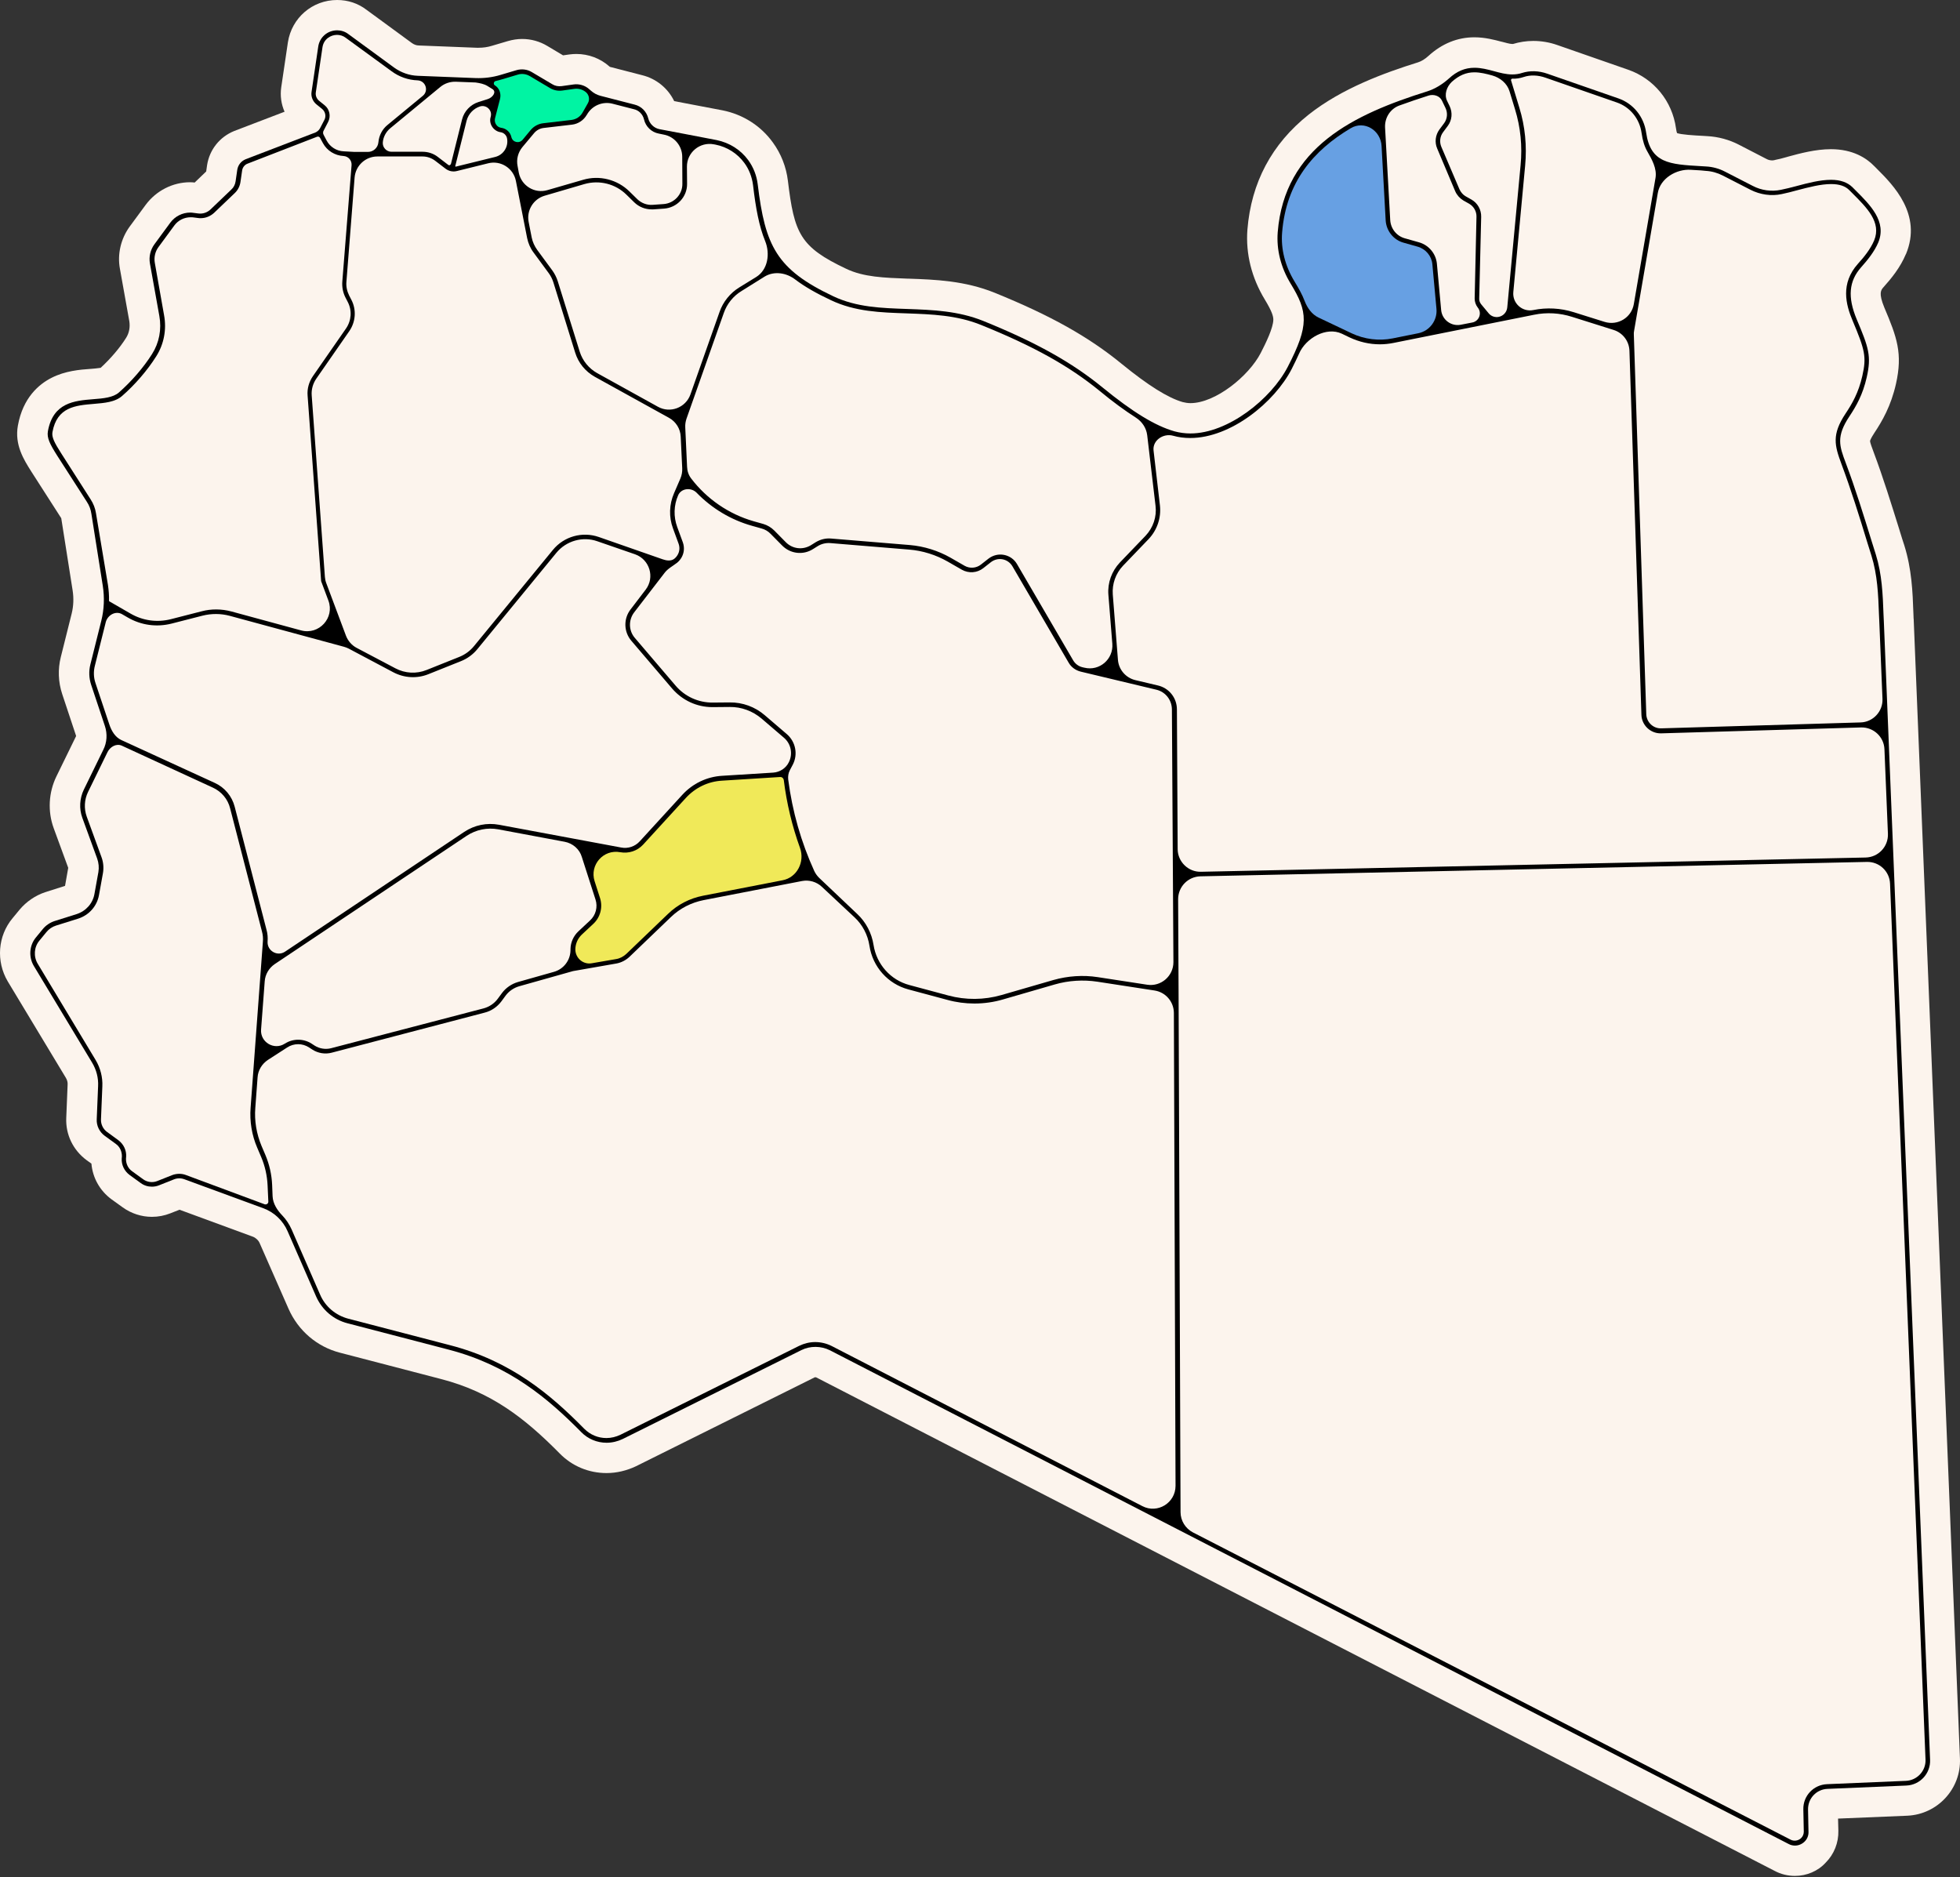 <svg width="900" height="862" viewBox="0 0 900 862" fill="none" xmlns="http://www.w3.org/2000/svg">
<rect x="0" y="0" width="900" height="862" fill="#333333" stroke="none"/>
<path d="M824.234 861.336C820.962 861.336 817.76 860.57 814.906 859.039L374.805 632.445C374.735 632.445 374.596 632.375 374.387 632.375C374.248 632.375 374.178 632.375 374.178 632.375L292.034 673.239C287.787 675.258 283.123 676.371 278.528 676.371C270.314 676.371 262.656 673.169 256.948 667.321C241.076 651.241 225.691 639.197 202.579 633.211L156.077 621.098C145.565 618.383 136.933 611.004 132.478 600.91L119.251 570.836C118.694 569.514 117.441 568.33 116.119 567.843L82.425 555.452L78.179 557.122C75.534 558.166 72.679 558.723 69.755 558.723C64.952 558.723 60.288 557.192 56.39 554.407L51.169 550.648C45.808 546.68 42.536 540.763 41.98 534.289L39.752 532.688C33.556 528.093 30.075 520.923 30.424 513.265L31.05 497.95C31.12 496.976 30.841 495.931 30.284 494.957L3.552 450.613C-1.877 441.423 -1.042 429.728 5.78 421.583L9.052 417.615C12.115 413.996 16.153 411.211 20.677 409.679L29.867 406.756L31.328 398.472L24.645 380.233C21.861 372.575 22.279 363.943 25.899 356.494L34.948 337.977C34.948 337.977 34.948 337.907 34.879 337.698L28.544 318.624C26.734 313.125 26.525 307.277 27.917 301.708L32.93 281.659C33.765 278.248 33.904 274.698 33.347 271.078L28.126 237.941L14.412 216.57C10.931 211.07 6.615 204.248 8.217 195.407C10.514 182.598 17.893 176.402 23.671 173.479C29.936 170.276 36.689 169.719 41.631 169.371H41.701C42.745 169.302 45.042 169.093 46.226 168.884C50.751 164.707 54.997 159.765 57.921 155.1C59.313 152.873 59.801 150.227 59.383 147.512L55.067 123.426C53.814 116.743 55.485 109.642 59.522 104.073L66.901 94.049C71.705 87.575 79.293 83.676 87.298 83.676C88.064 83.676 88.76 83.746 89.387 83.816L94.677 78.734L95.095 75.81C96.209 68.709 100.873 62.862 107.556 60.147L130.668 51.306C129.136 47.825 128.579 43.926 129.136 40.098L132.199 19.422C133.94 8.214 143.407 0 154.824 0C159.767 0 164.431 1.532 168.329 4.525L189.144 19.77C190.118 20.467 191.232 20.884 192.346 20.884L218.939 21.928C219.148 21.928 219.426 21.928 219.704 21.928C221.862 21.928 223.881 21.65 225.9 21.023L233.21 18.865C235.368 18.239 237.595 17.891 239.753 17.891C243.861 17.891 247.829 19.005 251.309 21.093L258.549 25.409L261.543 24.991C262.587 24.852 263.631 24.783 264.675 24.783C270.244 24.783 275.605 26.802 279.712 30.421L280.06 30.7L294.888 34.529C301.362 36.13 306.722 40.515 309.576 46.433L317.234 47.895L331.853 50.679C341.181 52.559 349.396 57.78 354.895 65.437C358.654 70.589 361.021 76.645 361.787 82.98C364.711 107.206 367.356 113.401 388.588 123.426C396.594 127.255 405.992 127.533 416.852 127.951H417.339C429.313 128.369 442.957 128.856 456.741 134.425C482.289 144.797 499.762 154.543 515.147 167.144C527.19 176.959 536.31 182.668 543.062 184.617C544.176 184.895 545.429 185.104 546.613 185.104C558.099 185.104 573.414 172.713 578.914 162.062C581.35 157.328 584.622 150.575 584.692 146.816C584.692 145.146 584.065 142.988 580.793 137.558C574.737 127.603 571.952 116.534 572.788 105.465C574.528 83.816 583.995 66.064 600.912 52.628C616.227 40.516 635.788 33.415 651.173 28.611C652.705 28.124 654.306 27.149 655.907 25.688C662.103 20.049 669.203 17.125 677 17.125C681.943 17.125 686.259 18.308 689.461 19.144H689.531C691.132 19.562 693.29 20.188 694.334 20.188C694.404 20.188 694.473 20.188 694.543 20.188H694.752C697.745 19.283 700.878 18.796 704.08 18.796C707.769 18.796 711.529 19.422 715.079 20.675L747.658 32.023C759.423 36.13 767.847 46.363 769.587 58.894C769.726 60.007 769.935 60.773 770.074 61.121C772.163 61.817 777.662 62.166 781.839 62.374L784.067 62.514C789.009 62.792 793.952 64.115 798.407 66.412L811.216 73.025C811.982 73.443 812.887 73.652 813.792 73.652C814.14 73.652 814.488 73.582 814.836 73.513L815.045 73.443C816.576 73.165 818.456 72.677 820.405 72.12L821.101 71.911C826.462 70.45 833.701 68.5 840.733 68.5C850.827 68.5 857.022 72.608 860.433 76.088L861.965 77.62C869.274 84.929 882.779 98.434 875.192 116.673L875.122 116.743C872.546 122.869 868.509 127.812 864.889 131.849C863.705 133.172 862.522 134.564 865.237 141.178C871.084 154.961 873.73 162.271 870.597 176.263C868.3 186.427 864.262 193.388 860.642 198.818C858.902 201.463 858.693 202.438 858.693 202.508C858.693 203.204 859.668 205.78 860.364 207.659C864.749 219.354 868.439 231.328 872.059 242.884L872.546 244.485C872.825 245.46 873.173 246.434 873.451 247.409C873.799 248.383 874.078 249.428 874.426 250.402C877.837 261.332 878.255 271.635 878.603 281.589C878.603 282.146 878.672 282.703 878.672 283.33C878.672 283.678 878.672 284.026 878.742 284.304V284.513L899.974 807.385C900.601 821.238 889.741 833.073 875.818 833.699L844.004 835.022L844.144 840.591C844.283 846.091 842.194 851.381 838.296 855.28C834.746 859.178 829.525 861.336 824.234 861.336Z" fill="#FCF4ED"/>
<path d="M865.029 285.349C864.959 284.374 864.959 283.33 864.889 282.355C864.541 272.818 864.193 263.768 861.339 254.579C860.713 252.56 860.086 250.611 859.459 248.592C855.77 236.688 852.011 224.436 847.555 212.602C844.632 204.805 843.03 200.489 849.226 191.161C852.289 186.566 855.352 181.275 857.162 173.27C859.39 163.454 858.067 159.625 852.568 146.607C848.321 136.444 848.948 129.065 854.656 122.66C857.51 119.458 860.643 115.629 862.453 111.383C866.49 101.706 858.763 94.118 852.011 87.366C851.593 86.948 851.106 86.461 850.688 86.043C848.391 83.746 845.119 82.562 840.803 82.562C835.791 82.562 830.152 84.024 824.722 85.486C822.285 86.113 819.919 86.739 817.76 87.157C813.444 88.062 808.78 87.435 804.812 85.347L792.073 78.803C789.428 77.411 786.365 76.576 783.371 76.436L781.143 76.297C766.594 75.462 757.892 74.975 755.874 60.843C754.829 53.533 749.956 47.547 743.134 45.18L710.485 33.833C706.517 32.44 702.479 32.371 698.929 33.484C697.467 33.972 696.005 34.181 694.404 34.181C691.55 34.181 688.696 33.415 685.911 32.649C683.057 31.883 680.133 31.118 677.07 31.118C672.754 31.118 668.995 32.649 665.305 36.06C662.173 38.845 658.901 40.794 655.49 41.908C621.657 52.489 589.844 67.595 586.711 106.579C586.084 114.585 588.103 122.799 592.698 130.318C600.495 143.127 601.26 149.253 591.306 168.466C583.648 183.225 563.878 199.027 546.613 199.027C544.107 199.027 541.601 198.679 539.304 198.052C530.463 195.546 520.021 189.142 506.307 177.934C492.175 166.378 475.746 157.189 451.52 147.373C439.964 142.709 428.13 142.291 416.713 141.874C404.67 141.456 393.323 141.108 382.602 136.026C356.567 123.704 351.345 112.914 347.934 84.651C347.447 80.613 345.985 76.854 343.618 73.582C340.138 68.779 334.917 65.507 329.069 64.323L314.589 61.539L302.824 59.311C300.318 58.824 298.299 56.875 297.673 54.369C296.907 51.236 294.54 48.8 291.408 48.034L275.744 43.996C274.143 43.578 272.681 42.813 271.428 41.699L270.454 40.864C268.574 39.193 265.929 38.427 263.423 38.775L257.923 39.541C256.392 39.75 254.86 39.471 253.538 38.636L244.14 33.067C242.051 31.814 239.476 31.535 237.109 32.231L229.869 34.389C226.179 35.503 222.281 35.99 218.382 35.851L191.859 34.807C187.961 34.668 184.202 33.345 181 31.048L159.976 15.663C158.445 14.48 156.635 13.923 154.825 13.923C150.439 13.923 146.749 17.055 146.123 21.441L143.06 42.186C142.712 44.344 143.617 46.572 145.357 47.964L147.863 49.983C149.395 51.236 149.882 53.394 148.907 55.134L146.958 58.894C146.471 59.799 145.705 60.425 144.8 60.843L112.847 73.095C110.759 73.93 109.297 75.74 108.949 77.968L108.183 83.259C107.974 84.721 107.278 86.113 106.164 87.087L96.627 96.207C95.165 97.599 93.077 98.295 91.058 98.017L88.9 97.738C88.413 97.669 87.856 97.599 87.368 97.599C83.749 97.599 80.338 99.339 78.18 102.263L70.87 112.218C69.06 114.724 68.294 117.926 68.851 120.989L73.167 145.076C74.281 151.202 73.098 157.398 69.826 162.549C65.927 168.745 60.358 175.149 54.58 180.231C51.935 182.528 47.48 182.946 42.816 183.294C34.183 183.99 24.368 184.826 22.001 197.983C21.444 201.046 22.906 203.9 26.247 209.191L39.892 230.423C41.005 232.094 41.702 233.973 41.98 235.992L47.201 268.989C48.036 274.349 47.828 279.779 46.505 285.07L41.493 305.119C40.727 308.182 40.866 311.384 41.841 314.378L48.176 333.382C49.359 337.002 49.15 340.901 47.41 344.312L38.499 362.551C36.55 366.588 36.272 371.322 37.803 375.499L44.625 394.225C45.322 396.174 45.53 398.332 45.182 400.421L43.372 410.445C42.607 414.831 39.474 418.312 35.227 419.704L25.064 422.906C22.975 423.602 21.096 424.855 19.704 426.526L16.501 430.424C13.438 434.114 13.09 439.405 15.527 443.512L42.258 487.856C44.277 491.198 45.252 494.957 45.043 498.786L44.417 513.961C44.277 516.885 45.67 519.739 48.036 521.48L53.188 525.239C55.068 526.562 56.042 528.789 55.972 531.087L55.903 531.852C55.694 534.846 57.086 537.7 59.523 539.51L64.605 543.199C66.136 544.313 67.877 544.87 69.756 544.87C70.87 544.87 71.984 544.661 73.028 544.244L79.85 541.529C81.382 540.902 83.122 540.902 84.654 541.459L120.853 554.755C125.865 556.565 129.972 560.464 132.061 565.337L145.148 595.271C147.863 601.397 153.084 605.922 159.558 607.593L206.061 619.705C233.837 626.945 251.728 642.191 266.903 657.575C269.967 660.708 274.143 662.448 278.529 662.448C281.105 662.448 283.681 661.822 285.978 660.708L367.983 619.914C372.021 617.895 377.033 617.965 381.071 619.984L821.38 846.717C822.285 847.205 823.26 847.413 824.235 847.413C825.905 847.413 827.507 846.717 828.69 845.534C829.873 844.35 830.5 842.749 830.43 841.078L830.221 830.845C830.152 825.763 834.05 821.586 839.132 821.378L875.401 819.846C881.666 819.568 886.539 814.277 886.261 808.012L865.029 285.349Z" fill="black"/>
<path d="M588.73 106.718C590.609 83.537 603.14 69.057 620.195 58.893C626.461 55.134 634.049 59.798 634.397 67.108L636.276 101.149C636.555 106.022 639.896 110.199 644.56 111.452L650.965 113.262C654.654 114.306 657.369 117.508 657.717 121.337L659.597 141.804C660.084 147.094 656.464 151.967 651.243 153.012L639.478 155.378C633.213 156.631 626.53 155.796 620.752 153.081L605.507 145.841C602.374 144.379 600.286 141.386 599.033 138.114C597.988 135.33 596.387 132.475 594.438 129.273C590.052 122.033 588.103 114.306 588.73 106.718Z" fill="#67A0E3"/>
<path d="M264.188 435.784C264.258 433.278 265.302 430.911 267.112 429.171L272.473 424.159C275.675 421.165 276.858 416.571 275.536 412.394L273.029 404.597C270.663 397.149 277.067 389.839 284.794 391.301C288.693 391.997 292.591 390.744 295.306 387.82L314.868 366.449C319.253 361.645 325.17 358.791 331.645 358.443L358.168 356.772C359.073 356.703 359.769 357.329 359.908 358.234C361.231 368.885 363.737 379.327 367.357 389.352C369.654 395.756 365.964 402.927 359.351 404.18L322.804 411.28C316.747 412.464 311.178 415.318 306.723 419.634L287.648 437.942C286.326 439.196 284.655 440.101 282.845 440.379L271.916 442.259C267.808 443.094 264.119 439.892 264.188 435.784Z" fill="#F0E959"/>
<path d="M230.566 36.408L237.806 34.25C239.616 33.693 241.565 33.971 243.166 34.876L252.564 40.445C254.304 41.49 256.323 41.838 258.272 41.559L263.772 40.794C265.721 40.515 267.67 41.142 269.132 42.395C270.524 43.648 270.873 45.736 269.968 47.337L267.531 51.653C266.487 53.533 264.607 54.786 262.449 55.064L249.362 56.596C247.134 56.874 245.115 57.988 243.653 59.729L239.964 64.184C238.363 66.063 235.369 65.367 234.812 62.931C234.325 60.703 232.445 58.963 230.148 58.684C229.174 58.545 228.269 57.988 227.781 57.153C227.224 56.318 227.085 55.343 227.294 54.368L229.591 45.458C230.218 43.021 229.313 40.445 227.224 39.192C226.389 38.636 226.737 37.313 227.712 37.174C228.686 36.965 229.591 36.686 230.566 36.408Z" fill="#00F4A3"/>
<path d="M750.234 153.847L755.943 327.953C756.082 331.642 759.145 334.566 762.835 334.427L854.308 331.712C860.086 331.572 864.68 326.63 864.402 320.852L862.94 285.279C862.87 284.304 862.87 283.26 862.801 282.286C862.453 272.888 862.105 264.047 859.32 255.066C858.693 253.048 858.067 251.098 857.44 249.08C853.82 237.176 849.992 224.924 845.606 213.159C842.404 204.527 841.011 199.584 847.486 189.838C850.409 185.452 853.403 180.37 855.143 172.643C857.162 163.802 856.327 160.67 850.688 147.234C847.555 139.855 845.049 130.179 853.124 121.129C855.909 118.066 858.902 114.376 860.573 110.408C864.054 102.055 857.162 95.302 850.549 88.689C850.131 88.271 849.644 87.784 849.226 87.366C847.346 85.417 844.562 84.512 840.803 84.512C836.069 84.512 830.5 85.974 825.209 87.366C822.772 88.062 820.406 88.619 818.178 89.106C813.375 90.15 808.223 89.385 803.837 87.157L791.098 80.613C788.662 79.36 785.947 78.594 783.232 78.455L781.074 78.246C779.472 78.177 777.941 78.038 776.479 77.968C769.726 77.481 762.347 81.936 761.234 88.619L750.374 151.759C750.235 152.455 750.165 153.151 750.234 153.847ZM697.676 49.496C700.321 58.128 701.157 67.039 700.321 76.019L694.891 134.077C694.404 139.228 698.999 143.405 704.08 142.361C710.206 141.108 716.611 141.456 722.598 143.336L736.799 147.791C742.855 149.671 749.19 145.842 750.234 139.577L760.189 81.658C760.885 77.411 758.588 73.304 756.43 69.545C755.177 67.387 754.272 64.602 753.785 61.052C752.88 54.508 748.494 49.148 742.438 47.059L709.789 35.712C706.308 34.459 702.688 34.32 699.625 35.364C697.954 35.921 696.214 36.2 694.404 36.13C694.056 36.13 693.777 36.478 693.847 36.896L697.676 49.496ZM665.653 48.73C667.046 51.724 666.767 55.135 664.818 57.78L662.59 60.773C661.198 62.653 660.92 65.229 661.825 67.387L670.178 86.948C670.805 88.271 671.779 89.454 673.032 90.15L675.747 91.682C678.532 93.283 680.203 96.346 680.133 99.548L679.228 137.001C679.158 137.975 679.507 138.95 680.133 139.716L683.544 143.823C684.658 145.215 686.468 145.842 688.208 145.494C690.297 145.076 691.898 143.336 692.107 141.178L698.233 75.81C699.068 67.108 698.233 58.476 695.657 50.122L693.151 41.908C692.037 38.288 688.904 35.712 685.285 34.668C682.5 33.902 679.785 33.206 677 33.206C673.241 33.206 669.969 34.598 666.628 37.592C664.261 39.889 663.078 43.37 664.47 46.294L665.653 48.73ZM638.365 101.01C638.573 104.978 641.288 108.389 645.117 109.434L651.522 111.244C656.047 112.497 659.388 116.465 659.806 121.129L661.755 142.361C662.173 146.816 666.349 149.949 670.735 149.114L676.095 148.069C679.228 147.443 680.62 143.684 678.532 141.178C677.627 139.994 677.14 138.532 677.14 137.07L677.975 99.548C678.045 97.112 676.792 94.815 674.634 93.562L671.919 92.03C670.317 91.055 668.995 89.594 668.229 87.853L659.945 68.222C658.692 65.368 659.11 62.026 660.92 59.52L663.147 56.527C664.609 54.508 664.818 51.863 663.774 49.635L662.103 46.154C661.059 43.996 658.344 43.161 656.047 43.857C651.452 45.319 646.927 46.85 642.541 48.452C638.365 49.983 635.789 54.09 635.998 58.546L638.365 101.01ZM551.416 400.282L856.675 393.738C862.522 393.599 867.117 388.726 866.908 382.878L865.307 344.033C865.098 338.325 860.295 333.87 854.586 334.009L762.765 336.724H762.487C757.822 336.724 753.854 332.965 753.715 328.231L748.216 161.087C748.076 156.632 745.153 152.803 740.906 151.481L721.902 145.494C716.263 143.684 710.206 143.336 704.428 144.519L639.826 157.467C637.738 157.885 635.65 158.094 633.561 158.094C628.827 158.094 624.094 156.98 619.778 154.961L616.158 153.221C609.057 149.879 599.659 155.17 596.526 162.34C595.552 164.498 594.438 166.865 593.115 169.441C585.249 184.687 565.2 201.115 546.543 201.115C543.759 201.115 541.114 200.767 538.677 200.071C534.152 198.818 529.14 202.229 529.697 206.893L532.621 232.094C533.247 237.733 531.368 243.371 527.4 247.548L515.635 259.8C512.293 263.351 510.623 268.084 510.971 272.957L513.338 302.961C513.686 307.486 516.957 311.245 521.343 312.289L531.646 314.726C536.797 315.909 540.417 320.434 540.417 325.725L540.765 389.979C540.835 395.687 545.638 400.421 551.416 400.282ZM373.9 399.934C374.457 401.117 375.223 402.161 376.128 403.066L393.601 419.634C397.639 423.394 400.284 428.475 401.119 433.905C402.512 442.746 408.916 449.986 417.548 452.283L435.439 457.087C443.445 459.245 451.868 459.175 459.874 456.878L483.682 449.986C490.295 448.107 497.326 447.619 504.079 448.663L526.773 452.144C533.108 453.119 538.816 448.176 538.816 441.772L538.12 325.655C538.051 321.339 535.127 317.65 530.95 316.675L496.282 308.391C493.985 307.834 491.896 306.372 490.713 304.284L464.886 260.009C463.911 258.338 462.241 257.155 460.361 256.807C458.482 256.459 456.532 256.946 455.001 258.129L451.45 260.914C448.666 263.072 444.837 263.351 441.705 261.61L435.161 257.851C429.8 254.788 423.674 252.839 417.479 252.352L381.21 249.358C379.191 249.219 377.172 249.706 375.501 250.75L373.274 252.143C368.749 254.997 362.901 254.301 359.142 250.472L353.851 245.112C352.738 243.928 351.276 243.093 349.744 242.675L345.289 241.422C335.612 238.707 326.841 233.416 319.88 226.246C317.374 223.67 312.779 224.158 311.387 227.43C309.368 232.024 309.229 237.245 310.969 241.979L313.545 249.01C314.38 251.377 314.171 253.883 312.918 256.041C312.361 256.946 311.735 257.712 310.969 258.338C309.02 259.87 306.653 261.053 305.191 263.002L291.199 281.172C288.553 284.652 288.623 289.525 291.477 292.867L310.203 314.795C314.45 319.808 320.715 322.662 327.328 322.592L335.056 322.523C340.973 322.453 346.681 324.541 351.136 328.37L361.37 337.142C365.338 340.622 366.452 346.331 364.085 350.995L362.692 353.64C361.996 354.963 361.787 356.425 361.927 357.887C363.806 372.506 367.844 386.637 373.9 399.934ZM259.246 386.498L228.755 380.79C223.743 379.885 218.591 380.929 214.275 383.783L126.143 442.677C123.498 444.487 121.758 447.41 121.549 450.613L119.878 472.75C119.46 478.528 125.865 482.357 130.738 479.224C134.497 476.788 139.37 476.788 143.129 479.224L144.522 480.129C146.749 481.521 149.464 481.939 151.97 481.313L222.072 463.004C224.647 462.308 226.945 460.776 228.546 458.618L230.495 455.973C232.305 453.536 234.95 451.727 237.874 450.891L254.373 446.227C258.828 444.974 261.891 440.936 261.961 436.342V435.715C262.03 432.652 263.353 429.728 265.581 427.64L270.941 422.628C273.586 420.191 274.561 416.432 273.447 413.021L267.182 393.529C266.138 389.909 263.005 387.194 259.246 386.498ZM224.16 74.975L209.82 78.525C207.94 79.012 206.06 78.594 204.529 77.411L199.795 73.791C198.124 72.538 196.106 71.842 194.087 71.842H173.272C167.842 71.842 163.317 76.019 162.83 81.449L159.071 129.343C158.862 131.501 159.349 133.729 160.324 135.678L161.368 137.697C163.735 142.292 163.317 147.791 160.394 152.037L145.218 173.896C143.686 176.124 142.92 178.839 143.129 181.554L149.186 264.882C149.255 265.857 149.464 266.831 149.812 267.736L158.862 291.892C159.767 294.259 161.507 296.278 163.735 297.461L181.556 306.859C186.012 309.226 191.233 309.505 195.897 307.625L210.864 301.638C213.509 300.594 215.876 298.854 217.686 296.626L253.885 252.491C258.967 246.295 267.391 243.928 274.979 246.574L304.286 256.807C306.026 257.433 308.115 257.712 309.577 256.598C310.203 256.111 310.691 255.554 311.108 254.858C312.083 253.257 312.222 251.377 311.596 249.637L309.02 242.606C307.071 237.315 307.28 231.606 309.507 226.455L312.431 219.702C313.057 218.241 313.336 216.639 313.266 215.038L312.57 200.489C312.431 196.869 310.343 193.597 307.21 191.857L273.099 172.991C268.783 170.555 265.581 166.656 264.119 161.923L254.094 129.622C253.607 128.09 252.911 126.698 251.936 125.375L244.975 115.908C243.513 113.959 242.538 111.661 242.051 109.294L236.9 83.12C235.786 77.272 229.938 73.513 224.16 74.975ZM226.04 58.267C225.135 56.944 224.856 55.274 225.274 53.812L225.344 53.533C226.109 50.61 223.325 47.964 220.401 48.869C217.408 49.844 215.11 52.28 214.275 55.343L209.054 76.228C208.984 76.367 209.124 76.506 209.263 76.506H209.332L227.432 72.051C231.261 71.076 233.628 67.247 232.792 63.349C232.444 61.957 231.261 60.913 229.869 60.704C228.337 60.495 226.945 59.59 226.04 58.267ZM340.555 133.59C336.726 135.887 333.803 139.507 332.341 143.753L315.216 192.274C314.798 193.528 314.589 194.85 314.659 196.242L315.494 214.342C315.564 216.291 316.19 218.171 317.374 219.702C324.544 229.1 334.638 236.062 346.055 239.334L350.51 240.587C352.389 241.144 354.13 242.188 355.522 243.58L360.813 248.94C363.876 252.073 368.61 252.63 372.369 250.333L374.596 248.94C376.685 247.687 379.121 247.061 381.558 247.27L417.827 250.263C424.301 250.82 430.775 252.839 436.414 256.041L442.958 259.8C445.324 261.123 448.248 260.914 450.406 259.243L453.957 256.459C455.975 254.927 458.551 254.301 461.057 254.788C463.563 255.275 465.721 256.807 466.974 258.965L492.801 303.239C493.706 304.771 495.238 305.954 497.048 306.372L497.953 306.581C504.845 308.252 511.319 302.683 510.762 295.582L508.952 273.027C508.534 267.597 510.483 262.237 514.242 258.269L526.007 246.017C529.488 242.327 531.228 237.315 530.602 232.233L526.773 199.793C526.355 196.451 524.406 193.597 521.622 191.787C516.609 188.585 511.04 184.547 504.914 179.465C490.922 168.049 474.702 158.999 450.615 149.253C439.338 144.658 427.712 144.31 416.504 143.893C404.252 143.475 392.696 143.127 381.558 137.836C374.875 134.704 369.515 131.641 365.198 128.369C361.161 125.236 355.522 124.331 351.136 126.976L340.555 133.59ZM304.913 95.789L299.97 96.137H299.204C296.28 96.137 293.426 95.023 291.268 92.935L287.648 89.385C282.566 84.373 275.187 82.562 268.365 84.512L250.057 89.872C244.905 91.403 241.703 96.625 242.747 101.915L244.139 109.016C244.557 111.104 245.462 113.054 246.715 114.794L253.677 124.261C254.721 125.723 255.556 127.394 256.113 129.134L266.207 161.505C267.53 165.682 270.384 169.163 274.213 171.321L302.128 186.775C307.767 189.908 314.867 187.193 317.025 181.136L330.391 143.266C331.993 138.602 335.264 134.564 339.441 131.989L347.238 127.185C352.598 123.844 353.712 116.534 351.345 110.687C348.561 103.864 347.029 95.65 345.776 84.929C345.289 81.24 343.966 77.759 341.808 74.835C338.606 70.45 333.872 67.456 328.581 66.412L327.816 66.273C321.342 65.02 315.355 70.032 315.424 76.576L315.494 84.442C315.564 90.359 310.899 95.372 304.913 95.789ZM238.222 79.291C239.406 85.278 245.462 89.037 251.379 87.296L267.739 82.562C275.257 80.335 283.471 82.423 289.041 87.923L292.661 91.473C294.54 93.283 297.116 94.258 299.761 94.049L304.704 93.701C309.577 93.353 313.406 89.246 313.336 84.373L313.266 71.981C313.266 67.039 309.716 62.722 304.843 61.818L302.476 61.33C299.135 60.704 296.489 58.128 295.724 54.856C295.167 52.489 293.357 50.61 290.99 50.122L281.244 47.616C276.649 46.433 271.776 48.521 269.479 52.698L269.409 52.768C268.017 55.204 265.511 56.875 262.726 57.223L249.639 58.755C247.899 58.963 246.367 59.799 245.253 61.121L239.893 67.526C237.874 69.962 237.039 73.165 237.665 76.228L238.222 79.291ZM175.778 65.368C175.569 67.665 177.449 69.684 179.746 69.684H194.087C196.593 69.684 199.099 70.519 201.048 72.051L205.782 75.671C206.269 76.158 206.965 75.74 207.105 75.114L212.187 54.786C213.161 51.027 216.015 48.034 219.705 46.85L223.882 45.528C226.179 44.832 228.128 42.256 226.179 40.933L223.812 39.471C222.211 38.497 220.262 38.149 218.382 37.87L209.263 37.522C206.687 37.453 204.181 38.288 202.232 39.889L179.12 58.963C177.24 60.565 175.987 62.862 175.778 65.368ZM146.54 46.294L149.046 48.312C151.344 50.122 152.04 53.394 150.648 56.039L148.698 59.799C148.281 60.425 148.211 61.261 148.629 61.957L150.021 64.602C151.553 67.456 154.546 69.336 157.748 69.475L162.76 69.754H168.956C171.462 69.754 173.551 67.804 173.76 65.298C174.038 62.235 175.5 59.381 177.867 57.432L194.156 43.996C197.011 41.629 195.41 37.105 191.79 36.896C187.474 36.756 183.297 35.294 179.816 32.719L158.723 17.334C157.539 16.429 156.147 16.011 154.755 16.011C151.831 16.011 148.629 17.961 148.072 21.72L145.009 42.465C144.8 43.927 145.427 45.389 146.54 46.294ZM41.632 229.309C42.885 231.258 43.72 233.347 44.068 235.644L49.568 268.572C49.916 270.938 50.125 273.375 50.055 275.812C50.055 275.951 50.125 276.09 50.264 276.16C50.334 276.16 50.334 276.229 50.403 276.229L59.94 281.729C65.579 285.001 72.123 285.906 78.458 284.304L92.589 280.684C97.045 279.501 101.778 279.571 106.234 280.754L138.256 289.456C146.471 291.684 153.78 283.678 150.787 275.742L147.585 267.179C147.515 266.97 147.445 266.831 147.445 266.622L141.25 181.693C140.971 178.491 141.876 175.358 143.686 172.713L158.862 150.854C161.368 147.234 161.716 142.57 159.697 138.672L158.653 136.653C157.47 134.355 156.983 131.78 157.191 129.204L161.438 75.81C161.577 73.652 159.976 71.772 157.748 71.633C153.78 71.424 150.16 69.197 148.281 65.716L146.958 63.279C146.68 62.792 146.123 62.583 145.566 62.792L113.752 75.114C112.36 75.601 111.385 76.854 111.176 78.316L110.411 83.607C110.132 85.486 109.227 87.296 107.835 88.619L98.298 97.738C96.627 99.27 94.469 100.175 92.172 100.175C91.754 100.175 91.406 100.175 90.988 100.105L88.83 99.827C88.412 99.757 87.995 99.757 87.577 99.757C84.584 99.757 81.799 101.15 80.059 103.516L72.749 113.471C71.218 115.56 70.661 118.135 71.079 120.641L75.325 144.658C76.578 151.341 75.255 158.094 71.705 163.663C67.668 170.068 61.959 176.681 56.042 181.832C52.84 184.617 48.106 185.035 43.024 185.452C34.74 186.148 26.177 186.845 24.089 198.401C23.671 200.698 24.994 203.274 28.057 208.077L41.632 229.309ZM293.774 386.289L313.336 364.918C318.07 359.766 324.544 356.634 331.575 356.216L355.035 354.754C358.098 354.545 360.882 352.735 362.205 350.02C364.154 346.191 363.249 341.527 359.977 338.743L349.744 329.971C345.637 326.491 340.485 324.541 335.056 324.611L327.328 324.681H327.12C319.949 324.681 313.266 321.548 308.602 316.118L289.876 294.19C286.395 290.082 286.256 284.096 289.528 279.849L296.489 270.73C300.805 265.091 298.299 256.876 291.616 254.51L274.282 248.523C267.599 246.156 260.011 248.314 255.487 253.813L219.287 297.949C217.268 300.455 214.623 302.404 211.63 303.588L196.663 309.574C191.442 311.663 185.594 311.315 180.582 308.669L160.115 297.81C159.419 297.461 158.723 297.183 157.957 296.974L105.538 282.773C101.43 281.659 97.045 281.659 92.938 282.703L78.806 286.323C71.914 288.064 64.813 287.089 58.687 283.539L56.042 282.007C53.118 280.336 49.498 282.355 48.593 285.557L43.581 305.606C42.885 308.252 42.955 311.036 43.859 313.682L50.194 332.617C51.169 335.54 52.84 338.464 55.694 339.787L98.646 359.488C103.171 361.576 106.512 365.544 107.765 370.417L122.384 426.944C122.872 428.684 123.011 430.494 122.872 432.304C122.593 436.551 127.327 439.335 130.877 436.968L213.161 381.973C217.895 378.84 223.534 377.657 229.172 378.701L285.212 389.143C288.414 389.77 291.616 388.656 293.774 386.289ZM119.948 531.296L118.138 527.049C115.632 521.271 114.587 514.867 115.075 508.601L120.714 432.374C120.853 430.842 120.714 429.241 120.296 427.71L105.677 371.183C104.633 366.936 101.709 363.456 97.741 361.646L55.903 342.363C53.397 341.249 50.542 342.92 49.359 345.356L40.448 363.595C38.708 367.145 38.499 371.253 39.822 374.942L46.644 393.668C47.479 395.966 47.688 398.472 47.271 400.908L45.461 410.933C44.556 416.084 40.866 420.191 35.923 421.792L25.69 424.995C23.95 425.552 22.418 426.596 21.305 427.988L18.102 431.886C15.596 434.88 15.318 439.196 17.337 442.537L43.929 486.742C46.087 490.362 47.201 494.609 46.992 498.855L46.366 514.031C46.296 516.259 47.34 518.417 49.15 519.74L54.302 523.499C56.738 525.309 58.13 528.163 57.922 531.156L57.852 531.922C57.782 534.219 58.757 536.447 60.636 537.77L65.718 541.459C67.598 542.851 70.104 543.13 72.192 542.295L79.015 539.58C81.033 538.814 83.331 538.744 85.35 539.51L121.479 552.946C122.315 553.224 123.22 552.667 123.22 551.762L122.872 544.244C122.663 539.788 121.688 535.403 119.948 531.296ZM530.115 454.79L503.87 450.752C497.396 449.777 490.643 450.195 484.378 452.005L460.57 458.897C456.323 460.15 451.868 460.776 447.413 460.776C443.236 460.776 439.059 460.219 435.022 459.106L417.131 454.302C407.733 451.796 400.702 443.93 399.24 434.253C398.474 429.241 396.038 424.577 392.348 421.166L377.381 407.173C374.944 404.876 371.533 403.902 368.262 404.528L323.082 413.3C317.443 414.413 312.222 417.059 308.045 421.096L288.971 439.405C287.3 440.936 285.281 441.981 283.054 442.398L263.144 445.879L238.431 452.84C235.995 453.536 233.697 455.068 232.166 457.156L230.217 459.802C228.337 462.308 225.622 464.187 222.559 464.953L152.388 483.331C149.325 484.167 145.983 483.61 143.338 481.869L141.946 480.964C138.883 478.946 134.915 478.946 131.852 480.964L123.011 486.673C120.296 488.483 118.486 491.407 118.277 494.678L117.233 508.671C116.746 514.588 117.79 520.645 120.087 526.144L121.897 530.391C123.707 534.707 124.751 539.301 124.96 544.035L125.169 549.256C125.308 552.667 127.327 555.73 129.694 558.167C131.434 559.977 132.826 562.135 133.871 564.432L146.958 594.366C149.325 599.935 154.128 603.973 159.976 605.504L206.478 617.617C234.811 624.927 252.911 640.451 268.296 656.044C271.011 658.759 274.561 660.291 278.459 660.291C280.687 660.291 282.915 659.734 284.933 658.759L366.939 617.965C369.236 616.851 371.742 616.225 374.318 616.225C376.963 616.225 379.539 616.851 381.906 618.035L524.545 691.547C531.507 695.167 539.791 690.085 539.791 682.219L539.025 465.023C538.956 459.871 535.196 455.555 530.115 454.79ZM867.882 405.781C867.674 400.073 862.94 395.617 857.232 395.757L551.208 402.37C545.499 402.509 540.974 407.173 540.974 412.882L541.183 455.277L542.088 694.332C542.088 698.23 544.316 701.781 547.727 703.591L822.216 844.699C823.817 845.534 825.835 845.186 827.089 843.933C827.854 843.167 828.272 842.123 828.272 841.009L828.063 830.776C827.924 824.58 832.727 819.498 838.923 819.22L875.192 817.688C880.274 817.479 884.311 813.163 884.172 808.082L867.882 405.781Z" fill="#FCF4ED"/>
</svg>
